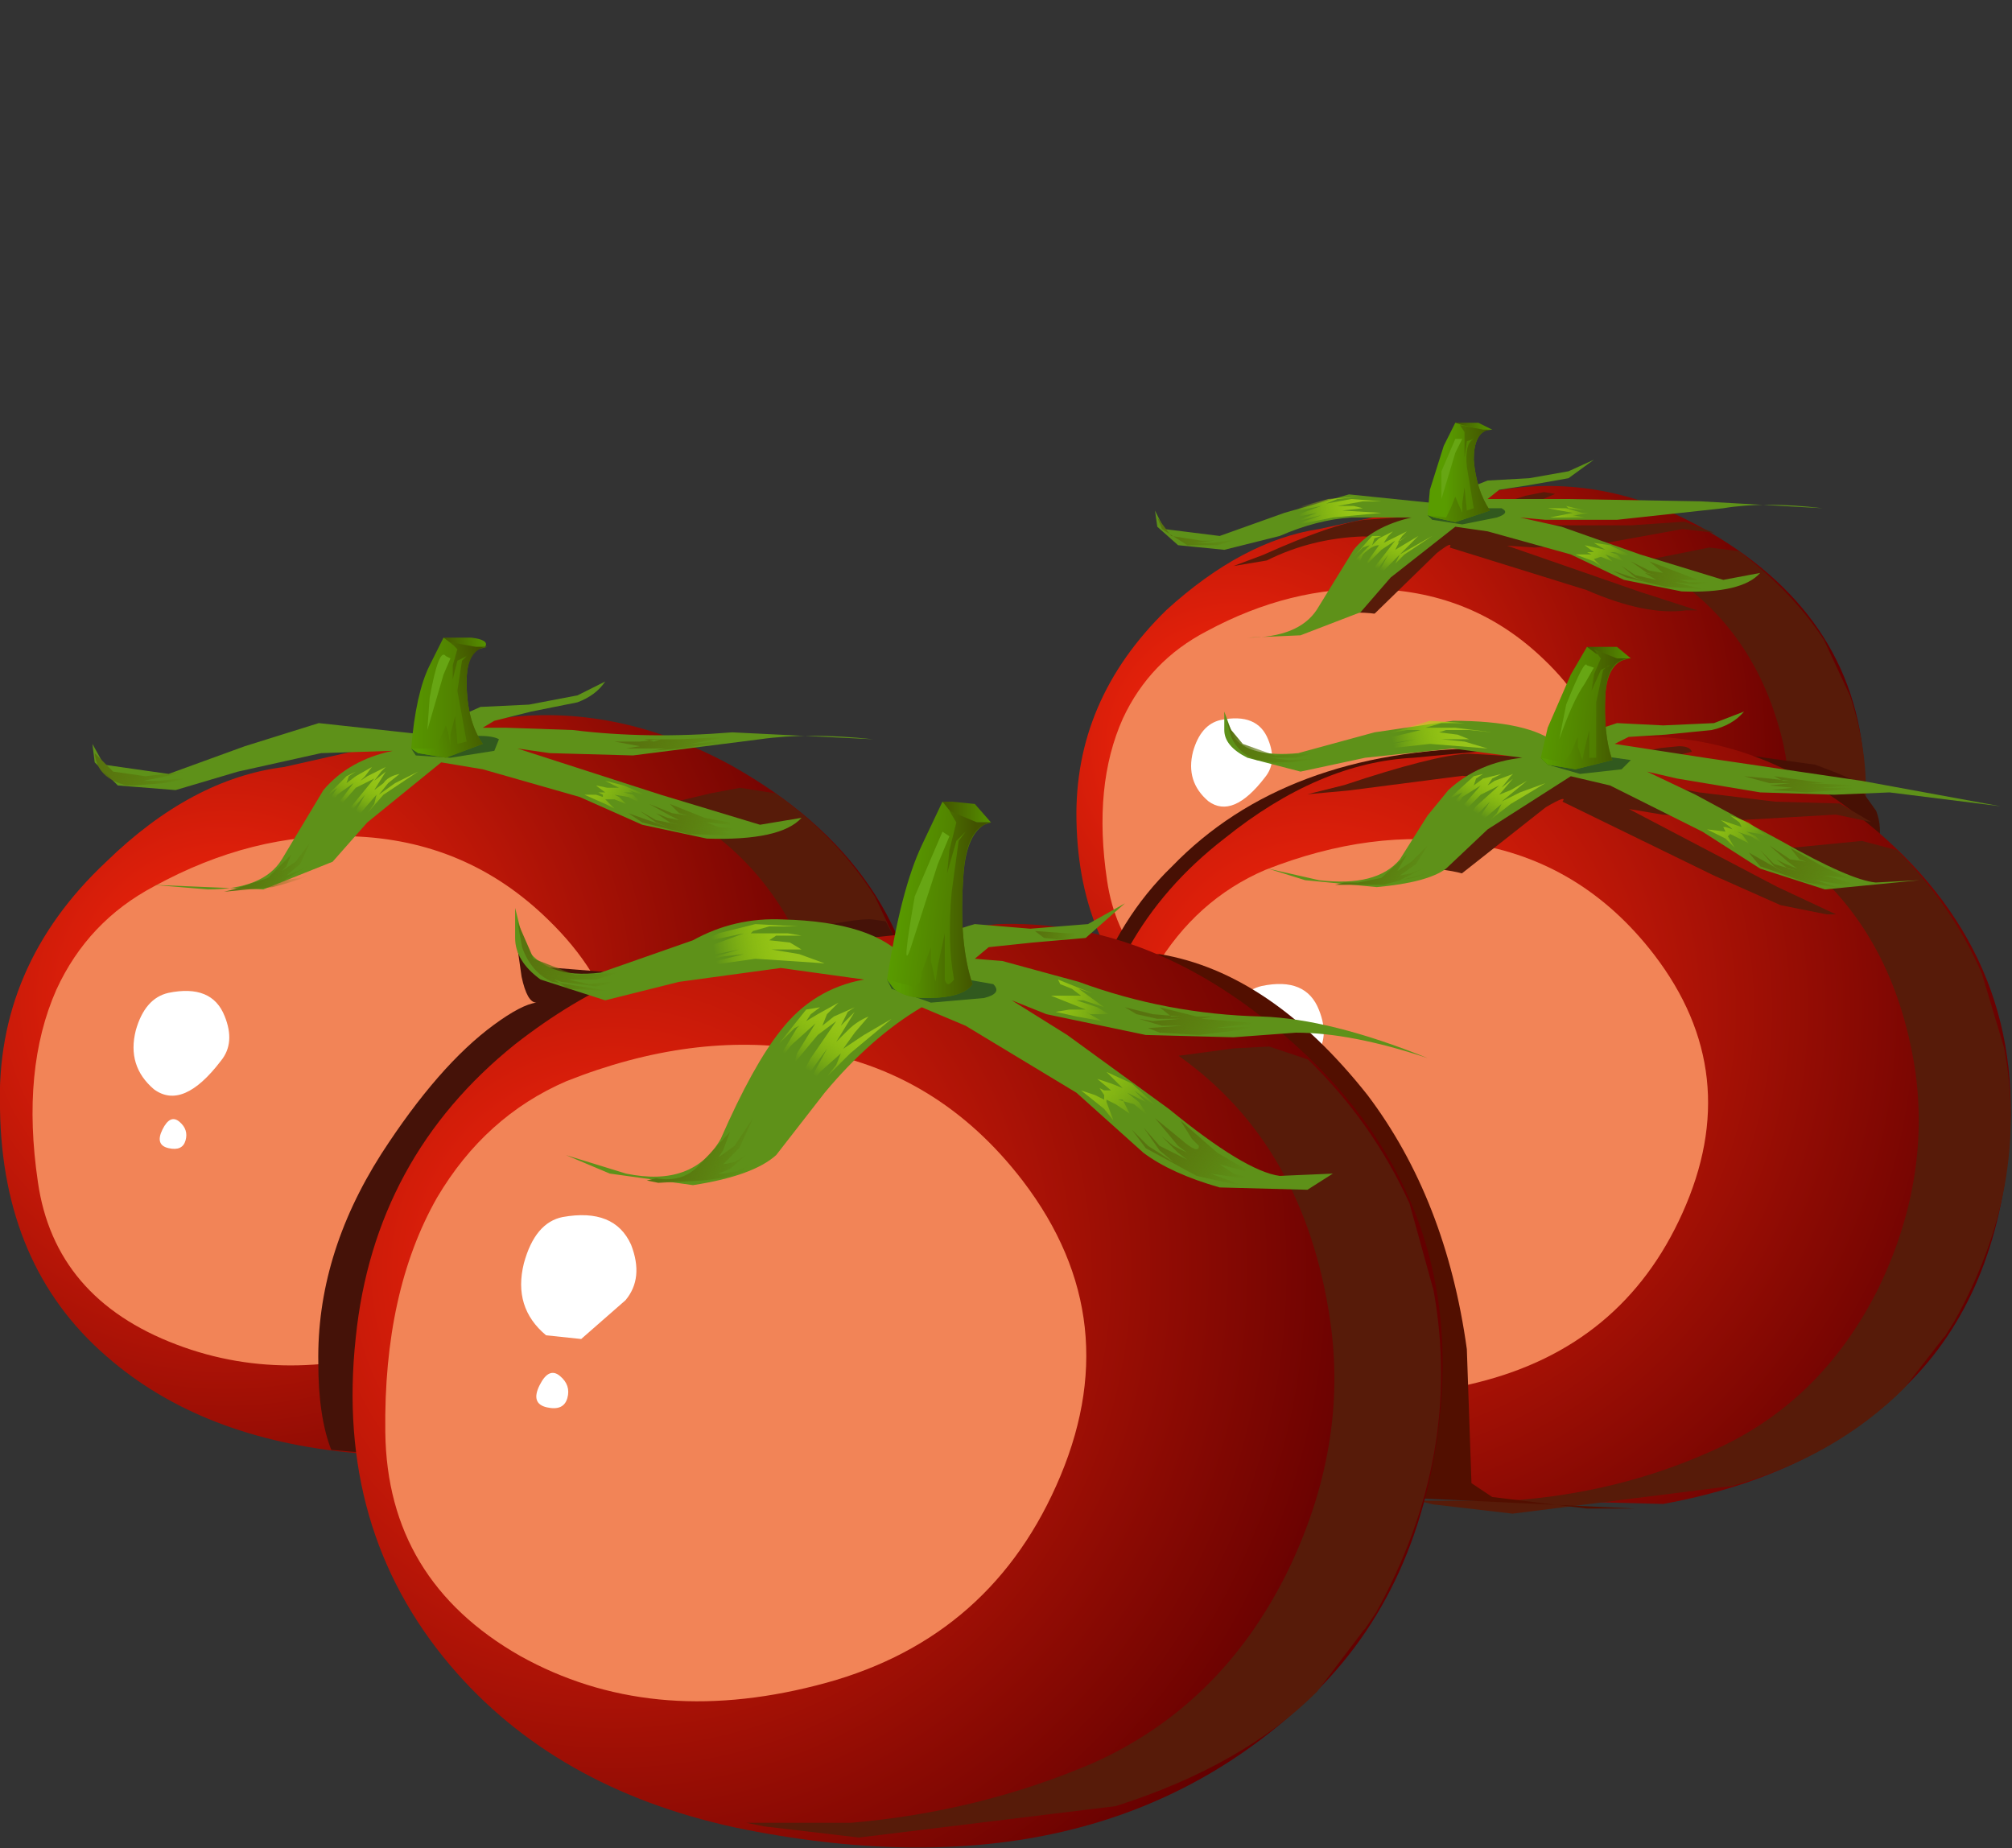 <?xml version="1.0" encoding="UTF-8" standalone="no"?>
<svg xmlns:xlink="http://www.w3.org/1999/xlink" height="40.0px" width="43.55px" xmlns="http://www.w3.org/2000/svg">
  <rect width="100%" height="100%" fill="#333333" stroke="none"/>
  <g transform="matrix(1.0, 0.0, 0.0, 1.0, 0.0, 0.0)">
    <use height="13.55" transform="matrix(1.0, 0.0, 0.0, 1.0, 23.3, 10.5)" width="17.05" xlink:href="#shape0"/>
    <use height="12.05" transform="matrix(0.8, 0.0, 0.0, 0.8, 23.86, 12.75)" width="13.7" xlink:href="#sprite0"/>
    <use height="15.25" transform="matrix(0.8, 0.0, 0.0, 0.8, 30.4, 11.85)" width="12.5" xlink:href="#sprite1"/>
    <use height="4.3" transform="matrix(0.8, 0.0, 0.0, 0.8, 26.7, 10.65)" width="13.0" xlink:href="#sprite2"/>
    <use height="9.4" transform="matrix(0.8, 0.0, 0.0, 0.8, 24.5, 13.25)" width="9.8" xlink:href="#sprite3"/>
    <use height="2.4" transform="matrix(0.8, 0.0, 0.0, 0.8, 25.79, 15.55)" width="2.2" xlink:href="#sprite4"/>
    <use height="0.65" transform="matrix(0.8, 0.0, 0.0, 0.8, 26.29, 17.9)" width="0.55" xlink:href="#sprite5"/>
    <use height="6.7" transform="matrix(0.8, 0.0, 0.0, 0.8, 23.65, 16.15)" width="21.3" xlink:href="#sprite6"/>
    <use height="22.4" transform="matrix(1.0, 0.0, 0.0, 1.0, 0.0, 9.15)" width="39.45" xlink:href="#shape8"/>
    <use height="14.3" transform="matrix(0.8, 0.0, 0.0, 0.8, 0.7, 18.1)" width="16.0" xlink:href="#sprite7"/>
    <use height="18.1" transform="matrix(0.8, 0.0, 0.0, 0.8, 8.3, 17.05)" width="14.65" xlink:href="#sprite8"/>
    <use height="11.2" transform="matrix(0.8, 0.0, 0.0, 0.8, 1.36, 18.7)" width="11.55" xlink:href="#sprite9"/>
    <use height="2.85" transform="matrix(0.8, 0.0, 0.0, 0.8, 2.9, 21.45)" width="2.6" xlink:href="#sprite10"/>
    <use height="0.8" transform="matrix(0.8, 0.0, 0.0, 0.8, 3.45, 24.21)" width="0.7" xlink:href="#sprite11"/>
    <use height="14.5" transform="matrix(0.8, 0.0, 0.0, 0.8, 6.89, 19.9)" width="15.95" xlink:href="#sprite12"/>
    <use height="18.95" transform="matrix(1.0, 0.0, 0.0, 1.0, 2.0, 13.8)" width="41.5" xlink:href="#shape11"/>
    <use height="15.1" transform="matrix(0.8, 0.0, 0.0, 0.8, 24.05, 18.15)" width="16.15" xlink:href="#sprite13"/>
    <use height="18.2" transform="matrix(0.8, 0.0, 0.0, 0.8, 30.7, 18.2)" width="16.05" xlink:href="#sprite14"/>
    <use height="4.55" transform="matrix(0.8, 0.0, 0.0, 0.8, 28.3, 16.15)" width="15.25" xlink:href="#sprite15"/>
    <use height="11.6" transform="matrix(0.8, 0.0, 0.0, 0.8, 24.86, 18.8)" width="11.7" xlink:href="#sprite16"/>
    <use height="2.95" transform="matrix(0.8, 0.0, 0.0, 0.8, 26.55, 21.3)" width="2.65" xlink:href="#sprite17"/>
    <use height="0.85" transform="matrix(0.8, 0.0, 0.0, 0.8, 26.85, 24.21)" width="0.7" xlink:href="#sprite18"/>
    <use height="26.0" transform="matrix(1.0, 0.0, 0.0, 1.0, 7.65, 14.0)" width="35.65" xlink:href="#shape16"/>
    <use height="17.8" transform="matrix(0.8, 0.0, 0.0, 0.8, 8.34, 22.6)" width="18.95" xlink:href="#sprite19"/>
    <use height="21.4" transform="matrix(0.8, 0.0, 0.0, 0.8, 16.15, 22.65)" width="18.8" xlink:href="#sprite20"/>
    <use height="13.65" transform="matrix(0.8, 0.0, 0.0, 0.8, 9.26, 23.35)" width="13.75" xlink:href="#sprite21"/>
    <use height="3.45" transform="matrix(0.8, 0.0, 0.0, 0.8, 11.26, 26.3)" width="3.15" xlink:href="#sprite22"/>
    <use height="0.95" transform="matrix(0.8, 0.0, 0.0, 0.8, 11.6, 29.7)" width="0.85" xlink:href="#sprite23"/>
    <use height="8.5" transform="matrix(1.0, 0.0, 0.0, 1.0, 11.15, 17.35)" width="19.75" xlink:href="#shape19"/>
  </g>
  <defs>
    <g id="shape0" transform="matrix(1.0, 0.0, 0.0, 1.0, -23.3, -10.5)">
      <path d="M32.5 10.6 Q34.7 10.25 36.8 11.4 40.15 13.25 40.35 16.6 40.5 19.3 39.05 21.05 37.6 22.75 34.85 23.55 L29.9 24.0 Q27.05 23.75 25.3 22.2 23.35 20.6 23.3 17.75 23.25 15.15 25.25 13.2 26.9 11.7 28.55 11.45 L32.5 10.6" fill="url(#gradient0)" fill-rule="evenodd" stroke="none"/>
    </g>
    <radialGradient cx="0" cy="0" gradientTransform="matrix(0.015, 0.005, 0.005, -0.015, 26.7, 16.15)" gradientUnits="userSpaceOnUse" id="gradient0" r="819.2" spreadMethod="pad">
      <stop offset="0.0" stop-color="#ff280d"/>
      <stop offset="1.0" stop-color="#630000"/>
    </radialGradient>
    <g id="sprite0" transform="matrix(1.0, 0.0, 0.0, 1.0, 0.05, 0.0)">
      <use height="14.3" transform="matrix(0.856, 0.0, 0.0, 0.843, -0.05, 0.0)" width="16.0" xlink:href="#shape1"/>
    </g>
    <g id="shape1" transform="matrix(1.0, 0.0, 0.0, 1.0, 0.0, 0.0)">
      <path d="M8.65 0.0 Q11.75 0.1 13.95 2.25 16.8 5.0 15.65 8.65 14.5 12.2 10.75 13.6 7.05 14.95 3.9 13.75 0.6 12.5 0.15 9.35 -0.3 6.3 0.65 4.15 1.5 2.3 3.3 1.35 5.95 -0.1 8.65 0.0" fill="#f28457" fill-rule="evenodd" stroke="none"/>
    </g>
    <g id="sprite1" transform="matrix(1.0, 0.0, 0.0, 1.0, 0.0, 0.0)">
      <use height="15.25" transform="matrix(1.0, 0.0, 0.0, 1.0, 0.0, 0.0)" width="12.5" xlink:href="#shape2"/>
    </g>
    <g id="shape2" transform="matrix(1.0, 0.0, 0.0, 1.0, 0.0, 0.0)">
      <path d="M12.05 4.0 Q13.05 6.95 11.75 9.95 L11.55 10.25 11.55 10.3 10.8 11.5 Q9.45 13.05 7.15 14.05 4.7 14.9 2.2 15.2 L0.35 15.25 0.0 15.2 Q3.25 15.15 6.55 13.35 8.9 12.05 9.9 9.45 10.8 7.0 10.1 4.75 9.2 1.75 6.5 0.35 L8.25 0.0 9.05 0.1 Q10.5 1.2 11.35 2.5 L12.05 4.0" fill="#571b09" fill-rule="evenodd" stroke="none"/>
    </g>
    <g id="sprite2" transform="matrix(1.0, 0.0, 0.0, 1.0, 0.0, 0.0)">
      <use height="4.3" transform="matrix(1.0, 0.0, 0.0, 1.0, 0.0, 0.0)" width="13.0" xlink:href="#shape3"/>
    </g>
    <g id="shape3" transform="matrix(1.0, 0.0, 0.0, 1.0, 0.0, 0.0)">
      <path d="M10.75 0.9 L12.2 0.8 13.0 1.1 12.15 1.0 9.95 1.4 8.15 1.5 7.4 1.45 11.0 2.7 12.55 3.2 12.25 3.2 Q11.15 3.35 9.55 2.65 L5.85 1.5 Q5.95 1.3 5.5 1.65 L3.55 3.55 Q2.65 4.2 1.75 4.3 L2.3 4.05 Q2.75 3.8 3.2 2.75 L4.05 1.85 4.8 1.25 3.5 1.2 Q2.1 1.25 0.9 1.85 L0.0 2.0 0.8 1.7 Q2.7 0.85 3.55 0.75 L5.7 0.6 6.95 0.4 7.9 0.1 8.4 0.0 8.7 0.05 8.35 0.2 7.3 0.5 6.9 0.7 7.35 0.85 8.95 0.9 10.75 0.9" fill="#571b09" fill-rule="evenodd" stroke="none"/>
    </g>
    <g id="sprite3" transform="matrix(1.0, 0.0, 0.0, 1.0, 0.0, 0.0)">
      <use height="11.2" transform="matrix(0.849, 0.0, 0.0, 0.839, 0.008, 0.0)" width="11.55" xlink:href="#shape4"/>
    </g>
    <g id="shape4" transform="matrix(1.0, 0.0, 0.0, 1.0, 0.05, 0.0)">
      <path d="M6.6 0.05 Q8.15 -0.15 9.45 0.75 10.85 1.65 11.3 3.4 11.9 6.0 10.5 8.2 9.0 10.55 6.05 11.05 2.9 11.65 1.15 9.55 -0.5 7.6 0.15 4.75 0.65 2.55 2.95 1.2 4.65 0.25 6.6 0.05" fill="#f28457" fill-rule="evenodd" stroke="none"/>
    </g>
    <g id="sprite4" transform="matrix(1.0, 0.0, 0.0, 1.0, -0.05, 0.0)">
      <use height="2.95" transform="matrix(0.83, 0.0, 0.0, 0.814, 0.05, 0.0)" width="2.65" xlink:href="#shape5"/>
    </g>
    <g id="shape5" transform="matrix(1.0, 0.0, 0.0, 1.0, 0.0, 0.0)">
      <path d="M2.5 0.7 Q2.8 1.45 2.4 1.95 1.35 3.35 0.55 2.75 -0.2 2.1 0.05 1.1 0.3 0.2 0.95 0.05 2.15 -0.2 2.5 0.7" fill="#ffffff" fill-rule="evenodd" stroke="none"/>
    </g>
    <g id="sprite5" transform="matrix(1.0, 0.0, 0.0, 1.0, -0.05, 0.0)">
      <use height="0.95" transform="matrix(0.667, 0.0, 0.0, 0.684, 0.05, 0.0)" width="0.85" xlink:href="#shape6"/>
    </g>
    <g id="shape6" transform="matrix(1.0, 0.0, 0.0, 1.0, 0.0, 0.0)">
      <path d="M0.65 0.1 Q0.95 0.35 0.85 0.7 0.75 1.05 0.3 0.95 -0.15 0.85 0.1 0.35 0.35 -0.15 0.65 0.1" fill="#ffffff" fill-rule="evenodd" stroke="none"/>
    </g>
    <g id="sprite6" transform="matrix(1.0, 0.0, 0.0, 1.0, 0.0, 0.0)">
      <use height="6.7" transform="matrix(1.0, 0.0, 0.0, 1.0, 0.0, 0.0)" width="21.3" xlink:href="#shape7"/>
    </g>
    <g id="shape7" transform="matrix(1.0, 0.0, 0.0, 1.0, 0.0, 0.0)">
      <path d="M20.7 3.75 Q19.9 4.9 9.85 5.9 L0.0 6.7 Q0.7 4.65 2.15 3.25 5.2 0.1 10.7 0.05 L16.3 0.05 19.55 0.5 Q20.9 1.0 20.7 1.05 L21.2 1.75 Q21.55 2.65 20.7 3.75" fill="#471004" fill-rule="evenodd" stroke="none"/>
    </g>
    <g id="shape8" transform="matrix(1.0, 0.0, 0.0, 1.0, 0.0, -9.15)">
      <path d="M38.1 12.4 Q37.7 12.85 36.4 12.8 L35.15 12.55 34.0 12.0 32.2 11.5 31.5 11.4 30.1 12.5 29.45 13.25 28.15 13.75 27.0 13.8 Q28.1 13.8 28.5 13.2 L29.3 11.9 Q29.7 11.4 30.55 11.2 L29.25 11.2 Q28.5 11.25 27.7 11.6 L26.5 11.9 25.5 11.8 25.05 11.4 25.0 11.05 25.2 11.45 26.4 11.6 27.8 11.1 29.2 10.7 31.15 10.9 31.45 10.75 Q31.8 10.55 32.2 10.4 L33.1 10.35 33.95 10.2 34.5 9.95 33.95 10.35 33.1 10.5 32.45 10.6 32.2 10.8 33.9 10.8 36.8 10.85 39.45 11.0 Q38.2 10.85 37.3 11.0 L35.0 11.25 33.45 11.25 32.9 11.2 33.8 11.4 35.5 12.0 37.3 12.55 38.1 12.4" fill="#5e9119" fill-rule="evenodd" stroke="none"/>
      <path d="M32.5 11.0 Q32.7 11.1 32.4 11.2 L31.65 11.35 31.0 11.25 30.9 11.15 31.3 11.0 32.5 11.0" fill="#31591e" fill-rule="evenodd" stroke="none"/>
      <path d="M31.6 9.35 L31.5 9.15 32.0 9.15 32.3 9.3 31.6 9.35" fill="url(#gradient1)" fill-rule="evenodd" stroke="none"/>
      <path d="M31.65 9.2 L32.1 9.3 32.2 9.3 Q31.9 9.4 31.9 9.95 31.95 10.6 32.25 11.05 L31.5 11.3 31.05 11.2 30.9 11.15 30.95 10.6 31.25 9.65 31.5 9.15 31.65 9.2" fill="url(#gradient2)" fill-rule="evenodd" stroke="none"/>
      <path d="M32.1 9.3 L32.3 9.3 Q31.9 9.3 31.9 9.95 31.95 10.6 32.25 11.05 L31.5 11.3 31.05 11.2 30.9 11.15 31.3 11.2 31.4 11.0 31.5 10.75 31.65 11.1 31.65 10.9 31.7 10.55 31.75 11.05 31.9 11.0 31.75 10.1 Q31.7 9.6 31.9 9.5 L31.75 9.55 31.7 9.9 31.7 9.65 31.7 9.35 31.6 9.2 32.1 9.3" fill="url(#gradient3)" fill-rule="evenodd" stroke="none"/>
      <path d="M31.5 9.5 L31.65 9.5 31.5 9.8 31.2 10.8 31.2 10.2 31.5 9.5" fill="#67a614" fill-rule="evenodd" stroke="none"/>
      <path d="M28.95 10.8 L28.7 10.9 29.25 10.8 29.9 10.85 29.5 10.85 28.95 10.95 29.3 10.95 29.5 11.0 29.05 11.05 29.9 11.1 28.85 11.2 28.1 11.35 27.8 11.45 27.9 11.4 28.6 11.15 28.0 11.3 28.5 11.1 28.0 11.2 26.95 11.55 28.6 10.95 28.35 11.0 27.9 11.1 28.2 10.95 28.75 10.8 29.4 10.75 28.95 10.8" fill="url(#gradient4)" fill-rule="evenodd" stroke="none"/>
      <path d="M30.05 11.6 L29.95 11.75 30.45 11.5 30.35 11.6 30.25 11.75 30.45 11.6 30.3 11.7 30.2 11.9 30.7 11.6 30.3 12.0 31.0 11.6 30.4 12.0 30.1 12.3 30.2 12.2 30.3 12.0 30.0 12.3 29.7 12.65 30.05 12.0 29.8 12.35 29.5 12.6 30.2 11.7 29.9 11.9 29.6 12.2 29.6 12.15 29.85 11.8 Q29.7 11.8 29.5 12.0 L29.25 12.6 29.35 12.1 29.65 11.8 29.5 11.85 29.3 12.05 29.7 11.6 29.9 11.6 29.75 11.65 29.7 11.8 29.85 11.65 30.15 11.5 30.05 11.6" fill="url(#gradient5)" fill-rule="evenodd" stroke="none"/>
      <path d="M25.15 11.45 L25.05 11.2 25.35 11.6 26.0 11.7 26.3 11.7 25.9 11.75 26.25 11.75 26.9 11.65 26.35 11.8 25.7 11.8 25.95 11.8 26.6 11.8 25.7 11.8 25.15 11.45" fill="url(#gradient6)" fill-rule="evenodd" stroke="none"/>
      <path d="M36.65 12.7 L36.9 12.75 36.05 12.7 35.2 12.5 34.9 12.35 35.2 12.45 35.65 12.6 35.4 12.5 35.1 12.25 35.4 12.45 35.85 12.55 35.6 12.4 35.85 12.45 35.65 12.4 35.3 12.15 35.7 12.35 36.0 12.4 35.7 12.15 36.75 12.55 36.35 12.55 36.55 12.6 37.0 12.6 36.7 12.65 36.25 12.6 36.65 12.7" fill="url(#gradient7)" fill-rule="evenodd" stroke="none"/>
      <path d="M34.1 12.0 L34.3 12.0 34.45 12.0 34.35 11.95 34.45 11.95 34.55 11.95 34.5 11.95 34.3 11.8 34.75 11.9 34.5 11.75 34.85 11.8 35.35 12.05 35.1 12.0 34.9 11.9 35.1 12.0 34.95 11.95 34.85 11.95 35.0 12.0 35.15 12.15 34.75 12.0 34.9 12.15 34.65 12.05 34.5 12.1 34.65 12.25 34.5 12.15 34.1 12.0" fill="url(#gradient8)" fill-rule="evenodd" stroke="none"/>
      <path d="M33.8 11.0 L33.95 11.0 33.9 10.95 34.1 11.0 34.3 11.05 33.95 11.0 33.9 11.0 34.25 11.1 34.4 11.1 34.1 11.15 34.05 11.15 34.3 11.2 33.55 11.2 34.05 11.1 33.5 11.0 33.8 11.0" fill="url(#gradient9)" fill-rule="evenodd" stroke="none"/>
      <path d="M20.0 22.7 Q20.2 25.8 18.45 28.0 16.75 29.95 13.55 30.9 10.7 31.75 7.7 31.45 4.35 31.15 2.3 29.35 0.05 27.4 0.0 24.0 -0.1 20.9 2.3 18.65 4.15 16.85 6.15 16.6 L10.8 15.55 Q13.3 15.2 15.8 16.55 19.75 18.75 20.0 22.7" fill="url(#gradient10)" fill-rule="evenodd" stroke="none"/>
    </g>
    <linearGradient gradientTransform="matrix(-6.0E-4, 0.0, 0.0, 6.0E-4, 31.9, 9.2)" gradientUnits="userSpaceOnUse" id="gradient1" spreadMethod="pad" x1="-819.2" x2="819.2">
      <stop offset="0.0" stop-color="#599c00"/>
      <stop offset="1.0" stop-color="#425200"/>
    </linearGradient>
    <linearGradient gradientTransform="matrix(0.001, 0.0, 0.0, -0.001, 32.1, 10.2)" gradientUnits="userSpaceOnUse" id="gradient2" spreadMethod="pad" x1="-819.2" x2="819.2">
      <stop offset="0.0" stop-color="#599c00"/>
      <stop offset="1.0" stop-color="#425200"/>
    </linearGradient>
    <linearGradient gradientTransform="matrix(0.001, -1.0E-4, -1.0E-4, -0.001, 31.6, 10.25)" gradientUnits="userSpaceOnUse" id="gradient3" spreadMethod="pad" x1="-819.2" x2="819.2">
      <stop offset="0.0" stop-color="#599c00"/>
      <stop offset="1.0" stop-color="#425200"/>
    </linearGradient>
    <linearGradient gradientTransform="matrix(-8.0E-4, 2.0E-4, 2.0E-4, 8.0E-4, 28.8, 11.1)" gradientUnits="userSpaceOnUse" id="gradient4" spreadMethod="pad" x1="-819.2" x2="819.2">
      <stop offset="0.0" stop-color="#97c41b"/>
      <stop offset="1.0" stop-color="#cdff00" stop-opacity="0.0"/>
    </linearGradient>
    <linearGradient gradientTransform="matrix(-2.0E-4, 5.0E-4, 5.0E-4, 2.0E-4, 30.1, 11.95)" gradientUnits="userSpaceOnUse" id="gradient5" spreadMethod="pad" x1="-819.2" x2="819.2">
      <stop offset="0.0" stop-color="#97c41b"/>
      <stop offset="1.0" stop-color="#cdff00" stop-opacity="0.0"/>
    </linearGradient>
    <linearGradient gradientTransform="matrix(9.0E-4, 3.0E-4, 3.0E-4, -9.0E-4, 25.95, 11.6)" gradientUnits="userSpaceOnUse" id="gradient6" spreadMethod="pad" x1="-819.2" x2="819.2">
      <stop offset="0.0" stop-color="#58730f"/>
      <stop offset="1.0" stop-color="#576b00" stop-opacity="0.0"/>
    </linearGradient>
    <linearGradient gradientTransform="matrix(0.001, 4.0E-4, 4.0E-4, -0.001, 36.05, 12.55)" gradientUnits="userSpaceOnUse" id="gradient7" spreadMethod="pad" x1="-819.2" x2="819.2">
      <stop offset="0.0" stop-color="#58730f"/>
      <stop offset="1.0" stop-color="#576b00" stop-opacity="0.0"/>
    </linearGradient>
    <linearGradient gradientTransform="matrix(7.0E-4, 5.0E-4, 5.0E-4, -7.0E-4, 34.5, 11.85)" gradientUnits="userSpaceOnUse" id="gradient8" spreadMethod="pad" x1="-819.2" x2="819.2">
      <stop offset="0.0" stop-color="#97c41b"/>
      <stop offset="1.0" stop-color="#cdff00" stop-opacity="0.0"/>
    </linearGradient>
    <linearGradient gradientTransform="matrix(8.0E-4, 0.0, 0.0, -8.0E-4, 33.85, 11.05)" gradientUnits="userSpaceOnUse" id="gradient9" spreadMethod="pad" x1="-819.2" x2="819.2">
      <stop offset="0.0" stop-color="#97c41b"/>
      <stop offset="1.0" stop-color="#cdff00" stop-opacity="0.0"/>
    </linearGradient>
    <radialGradient cx="0" cy="0" gradientTransform="matrix(0.015, 0.009, 0.009, -0.015, 4.9, 21.65)" gradientUnits="userSpaceOnUse" id="gradient10" r="819.2" spreadMethod="pad">
      <stop offset="0.0" stop-color="#ff280d"/>
      <stop offset="1.0" stop-color="#630000"/>
    </radialGradient>
    <g id="sprite7" transform="matrix(1.0, 0.0, 0.0, 1.0, 0.0, 0.0)">
      <use height="14.3" transform="matrix(1.0, 0.0, 0.0, 1.0, 0.0, 0.0)" width="16.0" xlink:href="#shape1"/>
    </g>
    <g id="sprite8" transform="matrix(1.0, 0.0, 0.0, 1.0, 0.0, 0.0)">
      <use height="18.1" transform="matrix(1.0, 0.0, 0.0, 1.0, 0.0, 0.0)" width="14.65" xlink:href="#shape9"/>
    </g>
    <g id="shape9" transform="matrix(1.0, 0.0, 0.0, 1.0, 0.0, 0.0)">
      <path d="M14.15 4.75 Q15.3 8.15 13.75 11.8 L13.55 12.2 13.5 12.25 12.65 13.7 Q11.05 15.6 8.35 16.7 5.45 17.75 2.55 18.05 L0.4 18.1 0.0 18.05 Q3.85 18.0 7.7 15.85 10.45 14.3 11.6 11.25 12.65 8.35 11.85 5.7 10.75 1.95 7.6 0.45 L8.85 0.15 9.65 0.0 10.6 0.15 Q12.25 1.3 13.3 2.95 L14.15 4.75" fill="#571b09" fill-rule="evenodd" stroke="none"/>
    </g>
    <g id="sprite9" transform="matrix(1.0, 0.0, 0.0, 1.0, 0.05, 0.0)">
      <use height="11.2" transform="matrix(1.0, 0.0, 0.0, 1.0, -0.05, 0.0)" width="11.55" xlink:href="#shape4"/>
    </g>
    <g id="sprite10" transform="matrix(1.0, 0.0, 0.0, 1.0, 0.0, 0.0)">
      <use height="2.95" transform="matrix(0.981, 0.0, 0.0, 0.966, 0.0, 0.0)" width="2.65" xlink:href="#shape5"/>
    </g>
    <g id="sprite11" transform="matrix(1.0, 0.0, 0.0, 1.0, 0.0, 0.05)">
      <use height="0.95" transform="matrix(0.833, 0.0, 0.0, 0.842, 0.0, -0.05)" width="0.85" xlink:href="#shape6"/>
    </g>
    <g id="sprite12" transform="matrix(1.0, 0.0, 0.0, 1.0, -0.05, 0.0)">
      <use height="14.5" transform="matrix(1.0, 0.0, 0.0, 1.0, 0.05, 0.0)" width="15.95" xlink:href="#shape10"/>
    </g>
    <g id="shape10" transform="matrix(1.0, 0.0, 0.0, 1.0, -0.05, 0.0)">
      <path d="M16.0 1.15 Q16.2 1.6 5.2 14.45 3.05 14.6 0.4 14.35 0.05 13.45 0.05 12.0 0.0 9.1 1.75 6.35 3.3 3.95 4.8 2.85 5.55 2.3 5.95 2.25 5.7 2.25 5.55 1.55 L5.4 0.5 5.7 1.25 8.2 1.45 Q14.35 -0.1 15.05 0.0 L15.4 0.05 16.0 1.15" fill="#451208" fill-rule="evenodd" stroke="none"/>
    </g>
    <g id="shape11" transform="matrix(1.0, 0.0, 0.0, 1.0, -2.0, -13.8)">
      <path d="M17.35 17.7 Q16.9 18.2 15.3 18.15 L13.9 17.85 12.55 17.25 10.45 16.65 9.55 16.5 7.95 17.8 7.2 18.65 5.7 19.25 3.3 19.15 4.5 19.25 Q5.7 19.25 6.1 18.6 L7.0 17.1 Q7.55 16.45 8.5 16.25 L6.95 16.3 5.15 16.7 3.8 17.1 2.55 17.0 2.05 16.5 2.0 16.1 2.25 16.55 3.65 16.75 5.3 16.15 6.9 15.65 9.2 15.9 9.5 15.7 10.4 15.3 11.45 15.25 12.5 15.05 13.1 14.75 Q12.9 15.05 12.5 15.2 L11.5 15.4 10.7 15.6 10.45 15.75 10.95 15.75 12.4 15.8 Q14.0 16.0 15.85 15.85 L18.9 16.0 Q17.5 15.85 16.45 16.0 L13.7 16.35 11.9 16.3 11.2 16.2 14.3 17.2 16.45 17.85 17.35 17.7" fill="#5e9119" fill-rule="evenodd" stroke="none"/>
      <path d="M9.4 16.0 Q10.55 15.85 10.8 16.0 L10.7 16.25 9.75 16.4 9.0 16.35 8.9 16.2 9.4 16.0" fill="#31591e" fill-rule="evenodd" stroke="none"/>
      <path d="M9.7 14.05 L9.6 13.8 10.2 13.8 Q10.6 13.85 10.5 14.0 L10.05 14.05 9.7 14.05" fill="url(#gradient11)" fill-rule="evenodd" stroke="none"/>
      <path d="M10.55 14.0 L10.35 14.05 Q10.1 14.2 10.1 14.75 10.1 15.6 10.45 16.1 L9.65 16.4 9.05 16.3 8.9 16.2 Q9.0 15.0 9.3 14.4 L9.6 13.8 9.8 13.95 10.3 14.0 10.55 14.0" fill="url(#gradient12)" fill-rule="evenodd" stroke="none"/>
      <path d="M10.3 14.0 L10.5 14.0 Q10.1 14.1 10.1 14.75 10.1 15.6 10.45 16.1 L9.65 16.4 9.05 16.3 8.9 16.2 9.4 16.2 9.5 16.05 9.65 15.7 9.7 15.85 9.75 16.15 9.75 15.9 9.85 15.5 9.9 16.1 10.1 16.05 9.9 14.95 10.0 14.3 10.1 14.2 9.9 14.3 9.8 14.7 9.8 14.4 9.9 14.05 9.75 13.9 10.3 14.0" fill="url(#gradient13)" fill-rule="evenodd" stroke="none"/>
      <path d="M9.65 14.2 L9.75 14.25 9.6 14.6 9.25 15.8 9.3 15.1 Q9.5 14.0 9.65 14.2" fill="#67a614" fill-rule="evenodd" stroke="none"/>
      <path d="M8.35 16.6 L8.25 16.7 8.1 16.9 8.35 16.7 8.1 17.1 8.3 16.95 Q8.4 16.8 8.65 16.75 L8.4 16.95 8.2 17.2 8.55 16.95 9.05 16.7 8.3 17.2 7.95 17.6 8.1 17.4 8.15 17.2 7.45 18.0 7.9 17.2 7.15 18.1 7.65 17.4 8.1 16.85 7.7 17.05 7.35 17.45 7.35 17.35 7.65 16.95 7.3 17.2 7.05 17.6 7.1 17.35 7.3 17.05 7.05 17.25 7.5 16.8 7.7 16.7 7.55 16.8 7.5 16.95 7.7 16.8 8.05 16.6 7.9 16.8 7.8 16.9 7.95 16.8 8.35 16.6" fill="url(#gradient14)" fill-rule="evenodd" stroke="none"/>
      <path d="M4.0 16.7 L3.6 16.8 3.1 16.9 3.45 16.9 4.3 16.8 3.55 16.95 2.9 17.0 3.1 17.0 2.75 17.0 Q2.1 16.85 2.05 16.3 L2.45 16.7 3.15 16.8 4.0 16.7" fill="url(#gradient15)" fill-rule="evenodd" stroke="none"/>
      <path d="M6.45 18.85 L6.65 18.75 6.15 19.05 6.5 19.0 6.9 18.8 Q6.7 19.0 5.9 19.2 L4.85 19.3 5.05 19.25 5.8 19.0 6.3 18.5 6.2 18.75 6.1 18.85 6.4 18.65 6.7 18.25 6.5 18.7 6.2 18.95 6.45 18.85" fill="url(#gradient16)" fill-rule="evenodd" stroke="none"/>
      <path d="M13.9 17.8 L13.6 17.6 14.45 17.9 14.2 17.8 13.85 17.55 14.2 17.75 14.7 17.85 14.5 17.8 14.2 17.6 14.45 17.7 14.7 17.75 14.5 17.65 14.05 17.4 14.55 17.6 14.9 17.65 14.7 17.6 14.5 17.4 15.25 17.7 15.8 17.8 15.8 17.85 15.3 17.8 15.55 17.9 16.05 17.95 15.7 18.0 15.15 18.0 15.6 18.0 16.1 18.1 14.9 18.05 13.9 17.8" fill="url(#gradient17)" fill-rule="evenodd" stroke="none"/>
      <path d="M14.9 16.0 L14.7 16.0 15.75 15.95 14.95 16.1 16.1 16.0 14.7 16.2 14.1 16.25 14.4 16.2 13.55 16.2 13.85 16.15 13.3 16.05 13.85 16.05 14.3 16.0 14.15 16.05 13.95 16.0 14.9 16.0" fill="url(#gradient18)" fill-rule="evenodd" stroke="none"/>
      <path d="M13.55 17.4 L13.3 17.3 13.1 17.3 13.3 17.5 13.1 17.4 12.65 17.2 12.9 17.2 13.05 17.25 13.05 17.2 12.95 17.15 13.1 17.15 13.2 17.15 13.1 17.15 12.9 17.0 13.15 17.05 13.4 17.05 13.1 16.9 13.5 17.0 14.1 17.25 13.9 17.2 13.6 17.1 13.7 17.15 13.5 17.15 13.7 17.2 13.9 17.4 13.6 17.25 13.3 17.2 13.4 17.25 13.55 17.4" fill="url(#gradient19)" fill-rule="evenodd" stroke="none"/>
      <path d="M35.3 15.95 Q37.9 15.85 40.15 17.6 43.8 20.4 43.5 24.65 43.25 28.05 41.25 30.0 39.3 31.95 36.0 32.55 L30.1 32.4 Q26.9 31.65 25.1 29.45 23.1 27.1 23.5 23.55 23.85 20.2 26.5 18.15 28.55 16.5 30.6 16.4 L35.3 15.95" fill="url(#gradient20)" fill-rule="evenodd" stroke="none"/>
    </g>
    <linearGradient gradientTransform="matrix(-7.0E-4, 1.0E-4, 1.0E-4, 7.0E-4, 10.1, 13.9)" gradientUnits="userSpaceOnUse" id="gradient11" spreadMethod="pad" x1="-819.2" x2="819.2">
      <stop offset="0.0" stop-color="#599c00"/>
      <stop offset="1.0" stop-color="#425200"/>
    </linearGradient>
    <linearGradient gradientTransform="matrix(0.002, 0.0, 0.0, -0.002, 10.3, 15.05)" gradientUnits="userSpaceOnUse" id="gradient12" spreadMethod="pad" x1="-819.2" x2="819.2">
      <stop offset="0.0" stop-color="#599c00"/>
      <stop offset="1.0" stop-color="#425200"/>
    </linearGradient>
    <linearGradient gradientTransform="matrix(0.001, -2.0E-4, -2.0E-4, -0.001, 9.7, 15.15)" gradientUnits="userSpaceOnUse" id="gradient13" spreadMethod="pad" x1="-819.2" x2="819.2">
      <stop offset="0.0" stop-color="#599c00"/>
      <stop offset="1.0" stop-color="#425200"/>
    </linearGradient>
    <linearGradient gradientTransform="matrix(-3.0E-4, 5.0E-4, 5.0E-4, 3.0E-4, 7.95, 17.15)" gradientUnits="userSpaceOnUse" id="gradient14" spreadMethod="pad" x1="-819.2" x2="819.2">
      <stop offset="0.0" stop-color="#97c41b"/>
      <stop offset="1.0" stop-color="#cdff00" stop-opacity="0.0"/>
    </linearGradient>
    <linearGradient gradientTransform="matrix(0.001, 4.0E-4, 4.0E-4, -0.001, 3.1, 16.75)" gradientUnits="userSpaceOnUse" id="gradient15" spreadMethod="pad" x1="-819.2" x2="819.2">
      <stop offset="0.0" stop-color="#58730f"/>
      <stop offset="1.0" stop-color="#576b00" stop-opacity="0.0"/>
    </linearGradient>
    <linearGradient gradientTransform="matrix(8.0E-4, 3.0E-4, 3.0E-4, -8.0E-4, 5.95, 18.8)" gradientUnits="userSpaceOnUse" id="gradient16" spreadMethod="pad" x1="-819.2" x2="819.2">
      <stop offset="0.0" stop-color="#58730f"/>
      <stop offset="1.0" stop-color="#576b00" stop-opacity="0.0"/>
    </linearGradient>
    <linearGradient gradientTransform="matrix(0.001, 4.0E-4, 4.0E-4, -0.001, 14.95, 17.85)" gradientUnits="userSpaceOnUse" id="gradient17" spreadMethod="pad" x1="-819.2" x2="819.2">
      <stop offset="0.0" stop-color="#58730f"/>
      <stop offset="1.0" stop-color="#576b00" stop-opacity="0.0"/>
    </linearGradient>
    <linearGradient gradientTransform="matrix(0.001, 4.0E-4, 4.0E-4, -0.001, 14.7, 16.0)" gradientUnits="userSpaceOnUse" id="gradient18" spreadMethod="pad" x1="-819.2" x2="819.2">
      <stop offset="0.0" stop-color="#58730f"/>
      <stop offset="1.0" stop-color="#576b00" stop-opacity="0.0"/>
    </linearGradient>
    <linearGradient gradientTransform="matrix(8.0E-4, 5.0E-4, 5.0E-4, -8.0E-4, 13.1, 17.05)" gradientUnits="userSpaceOnUse" id="gradient19" spreadMethod="pad" x1="-819.2" x2="819.2">
      <stop offset="0.0" stop-color="#97c41b"/>
      <stop offset="1.0" stop-color="#cdff00" stop-opacity="0.0"/>
    </linearGradient>
    <radialGradient cx="0" cy="0" gradientTransform="matrix(0.016, 0.01, 0.01, -0.016, 28.5, 21.85)" gradientUnits="userSpaceOnUse" id="gradient20" r="819.2" spreadMethod="pad">
      <stop offset="0.0" stop-color="#ff280d"/>
      <stop offset="1.0" stop-color="#630000"/>
    </radialGradient>
    <g id="sprite13" transform="matrix(1.0, 0.0, 0.0, 1.0, 0.0, 0.0)">
      <use height="17.8" transform="matrix(0.852, 0.0, 0.0, 0.848, -0.007, 0.0)" width="18.95" xlink:href="#shape12"/>
    </g>
    <g id="shape12" transform="matrix(1.0, 0.0, 0.0, 1.0, -0.05, 0.0)">
      <path d="M4.95 1.0 Q8.35 -0.35 11.45 0.15 15.0 0.7 17.3 3.7 20.2 7.5 18.2 11.95 16.3 16.2 11.7 17.35 7.2 18.5 3.7 16.55 0.1 14.5 0.05 10.5 0.0 6.7 1.45 4.15 2.75 1.95 4.95 1.0" fill="#f28457" fill-rule="evenodd" stroke="none"/>
    </g>
    <g id="sprite14" transform="matrix(1.0, 0.0, 0.0, 1.0, 0.0, 0.0)">
      <use height="18.2" transform="matrix(1.0, 0.0, 0.0, 1.0, 0.0, 0.0)" width="16.05" xlink:href="#shape13"/>
    </g>
    <g id="shape13" transform="matrix(1.0, 0.0, 0.0, 1.0, 0.0, 0.0)">
      <path d="M12.45 12.1 Q13.85 9.2 13.45 6.25 12.85 2.25 9.95 0.2 L12.0 0.0 12.95 0.25 Q14.45 1.75 15.25 3.6 L15.85 5.6 Q16.55 9.35 14.5 13.0 L14.25 13.4 14.2 13.45 13.15 14.8 Q11.3 16.65 8.5 17.45 L2.55 18.2 0.4 17.95 0.0 17.85 2.45 17.85 Q5.4 17.65 7.95 16.5 10.9 15.2 12.45 12.1" fill="#571b09" fill-rule="evenodd" stroke="none"/>
    </g>
    <g id="sprite15" transform="matrix(1.0, 0.0, 0.0, 1.0, 0.0, 0.0)">
      <use height="4.55" transform="matrix(1.0, 0.0, 0.0, 1.0, 0.0, 0.0)" width="15.25" xlink:href="#shape14"/>
    </g>
    <g id="shape14" transform="matrix(1.0, 0.0, 0.0, 1.0, 0.0, 0.0)">
      <path d="M14.3 4.55 L14.05 4.55 12.8 4.3 11.0 3.5 6.9 1.5 Q7.05 1.3 6.45 1.65 L3.85 3.7 Q2.75 4.45 1.7 4.45 L2.35 4.2 Q3.05 3.9 3.6 2.7 3.85 2.2 5.7 1.0 L4.2 0.8 1.1 1.2 0.0 1.3 1.0 1.05 Q3.4 0.25 4.35 0.2 L6.85 0.35 8.35 0.3 9.55 0.05 10.05 0.0 Q10.35 0.0 10.4 0.15 L10.0 0.25 8.75 0.45 8.25 0.65 8.75 0.9 10.6 1.25 12.65 1.5 14.4 1.55 15.25 2.05 14.3 1.85 11.7 2.0 9.6 1.85 8.7 1.7 12.7 3.8 14.3 4.55" fill="#571b09" fill-rule="evenodd" stroke="none"/>
    </g>
    <g id="sprite16" transform="matrix(1.0, 0.0, 0.0, 1.0, 0.05, 0.0)">
      <use height="13.65" transform="matrix(0.851, 0.0, 0.0, 0.85, -0.043, 0.0)" width="13.75" xlink:href="#shape15"/>
    </g>
    <g id="shape15" transform="matrix(1.0, 0.0, 0.0, 1.0, 0.05, 0.0)">
      <path d="M8.7 0.0 Q10.55 0.0 11.95 1.3 13.45 2.65 13.65 4.9 13.95 8.15 11.95 10.7 9.85 13.45 6.35 13.65 2.6 13.85 0.9 11.0 -0.75 8.35 0.45 4.9 1.4 2.25 4.3 0.95 6.35 0.0 8.7 0.0" fill="#f28457" fill-rule="evenodd" stroke="none"/>
    </g>
    <g id="sprite17" transform="matrix(1.0, 0.0, 0.0, 1.0, 0.0, 0.0)">
      <use height="2.95" transform="matrix(1.0, 0.0, 0.0, 1.0, 0.0, 0.0)" width="2.65" xlink:href="#shape5"/>
    </g>
    <g id="sprite18" transform="matrix(1.0, 0.0, 0.0, 1.0, 0.0, 0.05)">
      <use height="0.95" transform="matrix(0.833, 0.0, 0.0, 0.895, 0.0, -0.05)" width="0.85" xlink:href="#shape6"/>
    </g>
    <g id="shape16" transform="matrix(1.0, 0.0, 0.0, 1.0, -7.65, -14.0)">
      <path d="M35.4 32.65 L30.1 32.4 Q29.3 31.95 26.15 26.3 L23.15 20.75 25.1 20.65 Q27.5 21.05 29.6 23.7 31.3 25.95 31.75 29.2 L31.85 32.1 32.3 32.4 34.35 32.65 35.4 32.65" fill="#520f00" fill-rule="evenodd" stroke="none"/>
      <path d="M40.9 17.15 L39.7 17.2 38.1 17.15 36.3 16.85 35.65 16.7 36.7 17.2 38.55 18.2 Q40.05 19.05 40.6 19.1 L41.55 19.05 39.5 19.25 38.1 18.8 36.85 18.0 34.85 17.0 34.0 16.8 32.2 17.95 31.3 18.8 Q30.9 19.1 29.8 19.2 L28.25 19.05 27.45 18.8 28.55 19.05 Q29.8 19.2 30.3 18.6 L30.9 17.65 31.35 17.1 Q32.0 16.5 32.95 16.4 L31.45 16.2 29.55 16.4 28.15 16.7 27.0 16.4 Q26.5 16.15 26.5 15.8 L26.5 15.4 26.7 15.95 Q27.05 16.4 28.1 16.3 L29.75 15.85 31.45 15.6 Q33.1 15.6 33.7 16.1 L34.1 15.95 35.0 15.65 36.0 15.7 37.1 15.65 37.75 15.4 Q37.5 15.7 37.05 15.8 L36.05 15.9 35.25 15.95 34.95 16.1 36.9 16.4 40.3 16.9 43.3 17.45 40.9 17.15" fill="#5e9119" fill-rule="evenodd" stroke="none"/>
      <path d="M33.9 16.25 L35.3 16.45 35.1 16.65 34.2 16.75 33.5 16.55 33.35 16.4 33.9 16.25" fill="#31591e" fill-rule="evenodd" stroke="none"/>
      <path d="M34.5 14.25 L34.35 14.0 35.0 14.0 35.3 14.25 34.5 14.25" fill="url(#gradient21)" fill-rule="evenodd" stroke="none"/>
      <path d="M34.75 15.0 Q34.7 15.9 34.9 16.45 L34.1 16.65 33.5 16.55 33.35 16.4 33.5 15.75 34.0 14.6 34.35 14.0 34.55 14.15 35.0 14.25 35.25 14.25 35.1 14.3 Q34.8 14.45 34.75 15.0" fill="url(#gradient22)" fill-rule="evenodd" stroke="none"/>
      <path d="M35.0 14.25 L35.3 14.25 Q34.8 14.25 34.75 15.0 34.7 15.9 34.9 16.45 L34.1 16.65 33.5 16.55 33.35 16.4 33.85 16.5 34.0 16.3 34.15 15.95 34.15 16.15 34.25 16.45 34.3 16.2 34.4 15.8 34.4 16.4 34.55 16.4 34.55 15.2 34.7 14.5 Q34.8 14.4 34.85 14.4 L34.65 14.5 34.45 14.95 34.5 14.6 34.65 14.25 34.5 14.05 35.0 14.25" fill="url(#gradient23)" fill-rule="evenodd" stroke="none"/>
      <path d="M34.35 14.4 L34.5 14.45 34.3 14.8 Q34.05 15.15 33.75 16.0 L33.9 15.25 Q34.3 14.25 34.35 14.4" fill="#67a614" fill-rule="evenodd" stroke="none"/>
      <path d="M31.2 15.65 L30.85 15.75 31.5 15.75 32.3 15.85 31.8 15.8 31.3 15.8 31.15 15.85 31.55 15.9 31.8 16.0 31.2 16.0 31.7 16.05 32.2 16.2 30.95 16.1 30.05 16.2 29.7 16.3 29.9 16.2 30.35 16.1 29.65 16.2 30.65 16.0 28.7 16.3 30.75 15.8 30.45 15.8 29.9 15.9 30.3 15.8 30.95 15.6 31.7 15.65 31.2 15.65" fill="url(#gradient24)" fill-rule="evenodd" stroke="none"/>
      <path d="M32.5 17.05 L32.75 16.85 32.45 17.2 32.7 17.1 33.05 16.9 32.5 17.35 32.9 17.15 33.45 16.95 32.7 17.4 32.25 17.75 32.4 17.6 32.5 17.4 32.15 17.7 31.7 18.1 31.95 17.8 32.25 17.35 31.4 18.2 31.95 17.45 32.45 17.0 32.05 17.2 31.7 17.55 31.7 17.4 32.05 17.0 31.65 17.25 31.2 17.95 31.45 17.4 31.65 17.15 31.35 17.3 31.9 16.8 32.1 16.75 31.95 16.85 31.9 17.0 32.1 16.85 32.5 16.75 32.3 16.85 32.2 17.0 32.35 16.9 32.75 16.75 32.7 16.8 32.5 17.05" fill="url(#gradient25)" fill-rule="evenodd" stroke="none"/>
      <path d="M26.55 15.6 L26.65 15.8 26.9 16.1 27.6 16.35 28.45 16.3 28.05 16.4 27.5 16.4 27.9 16.45 28.7 16.4 27.95 16.5 27.45 16.5 27.5 16.5 28.25 16.6 27.2 16.45 Q26.8 16.3 26.65 15.95 L26.55 15.6" fill="url(#gradient26)" fill-rule="evenodd" stroke="none"/>
      <path d="M30.25 18.85 L30.55 18.65 30.9 18.3 30.65 18.7 30.3 18.95 30.55 18.9 30.8 18.8 30.3 19.05 30.6 19.0 31.05 18.85 29.95 19.15 28.9 19.15 29.1 19.1 29.4 19.1 29.9 19.0 30.45 18.5 30.3 18.75 30.25 18.85" fill="url(#gradient27)" fill-rule="evenodd" stroke="none"/>
      <path d="M38.4 18.75 L38.1 18.4 38.4 18.7 38.9 18.85 38.7 18.8 38.45 18.6 38.65 18.7 38.9 18.8 38.7 18.65 38.3 18.3 38.75 18.6 39.1 18.65 38.95 18.6 38.75 18.35 39.45 18.75 40.0 19.0 39.95 19.0 39.5 18.95 39.7 19.0 40.2 19.15 39.9 19.15 39.3 19.05 39.75 19.2 40.0 19.25 39.1 19.1 38.1 18.75 37.85 18.45 38.65 18.9 38.4 18.75" fill="url(#gradient28)" fill-rule="evenodd" stroke="none"/>
      <path d="M38.3 16.95 L37.75 16.8 38.3 16.85 38.75 16.9 38.6 16.9 38.4 16.8 39.5 16.95 39.15 16.95 40.2 17.0 39.4 17.05 40.5 17.05 39.1 17.15 38.35 17.1 38.8 17.05 38.3 17.0 38.75 16.95 38.3 16.95" fill="url(#gradient29)" fill-rule="evenodd" stroke="none"/>
      <path d="M36.95 17.95 L37.35 18.0 37.3 17.9 37.35 17.9 37.5 17.95 37.45 17.9 37.25 17.75 37.7 17.9 37.65 17.8 37.45 17.65 37.85 17.8 38.4 18.2 38.2 18.1 37.9 17.95 38.1 18.05 37.8 18.0 38.0 18.1 38.15 18.25 37.9 18.1 37.6 18.0 37.7 18.05 37.85 18.25 37.55 18.1 37.45 18.05 37.4 18.1 37.55 18.35 37.35 18.15 36.95 17.95" fill="url(#gradient30)" fill-rule="evenodd" stroke="none"/>
      <path d="M21.6 20.0 Q24.6 19.9 27.3 22.0 31.55 25.3 31.2 30.25 30.9 34.2 28.5 36.6 23.85 41.2 15.9 39.55 12.0 38.7 9.75 36.05 7.25 33.1 7.7 28.95 8.1 25.05 11.15 22.6 13.65 20.65 16.0 20.6 L21.6 20.0" fill="url(#gradient31)" fill-rule="evenodd" stroke="none"/>
    </g>
    <linearGradient gradientTransform="matrix(-7.0E-4, 0.0, 0.0, 7.0E-4, 34.9, 14.1)" gradientUnits="userSpaceOnUse" id="gradient21" spreadMethod="pad" x1="-819.2" x2="819.2">
      <stop offset="0.0" stop-color="#599c00"/>
      <stop offset="1.0" stop-color="#425200"/>
    </linearGradient>
    <linearGradient gradientTransform="matrix(0.002, 2.0E-4, 2.0E-4, -0.002, 34.9, 15.4)" gradientUnits="userSpaceOnUse" id="gradient22" spreadMethod="pad" x1="-819.2" x2="819.2">
      <stop offset="0.0" stop-color="#599c00"/>
      <stop offset="1.0" stop-color="#425200"/>
    </linearGradient>
    <linearGradient gradientTransform="matrix(0.001, 0.0, 0.0, -0.001, 34.3, 15.4)" gradientUnits="userSpaceOnUse" id="gradient23" spreadMethod="pad" x1="-819.2" x2="819.2">
      <stop offset="0.0" stop-color="#599c00"/>
      <stop offset="1.0" stop-color="#425200"/>
    </linearGradient>
    <linearGradient gradientTransform="matrix(-9.0E-4, 2.0E-4, 2.0E-4, 9.0E-4, 30.9, 16.0)" gradientUnits="userSpaceOnUse" id="gradient24" spreadMethod="pad" x1="-819.2" x2="819.2">
      <stop offset="0.0" stop-color="#97c41b"/>
      <stop offset="1.0" stop-color="#cdff00" stop-opacity="0.0"/>
    </linearGradient>
    <linearGradient gradientTransform="matrix(-3.0E-4, 5.0E-4, 5.0E-4, 3.0E-4, 32.3, 17.25)" gradientUnits="userSpaceOnUse" id="gradient25" spreadMethod="pad" x1="-819.2" x2="819.2">
      <stop offset="0.0" stop-color="#97c41b"/>
      <stop offset="1.0" stop-color="#cdff00" stop-opacity="0.0"/>
    </linearGradient>
    <linearGradient gradientTransform="matrix(0.001, 5.0E-4, 5.0E-4, -0.001, 27.5, 16.2)" gradientUnits="userSpaceOnUse" id="gradient26" spreadMethod="pad" x1="-819.2" x2="819.2">
      <stop offset="0.0" stop-color="#58730f"/>
      <stop offset="1.0" stop-color="#576b00" stop-opacity="0.0"/>
    </linearGradient>
    <linearGradient gradientTransform="matrix(8.0E-4, 4.0E-4, 4.0E-4, -8.0E-4, 30.1, 18.8)" gradientUnits="userSpaceOnUse" id="gradient27" spreadMethod="pad" x1="-819.2" x2="819.2">
      <stop offset="0.0" stop-color="#58730f"/>
      <stop offset="1.0" stop-color="#576b00" stop-opacity="0.0"/>
    </linearGradient>
    <linearGradient gradientTransform="matrix(0.001, 6.0E-4, 6.0E-4, -0.001, 39.15, 18.9)" gradientUnits="userSpaceOnUse" id="gradient28" spreadMethod="pad" x1="-819.2" x2="819.2">
      <stop offset="0.0" stop-color="#58730f"/>
      <stop offset="1.0" stop-color="#576b00" stop-opacity="0.0"/>
    </linearGradient>
    <linearGradient gradientTransform="matrix(0.001, 6.0E-4, 6.0E-4, -0.001, 39.1, 16.95)" gradientUnits="userSpaceOnUse" id="gradient29" spreadMethod="pad" x1="-819.2" x2="819.2">
      <stop offset="0.0" stop-color="#58730f"/>
      <stop offset="1.0" stop-color="#576b00" stop-opacity="0.0"/>
    </linearGradient>
    <linearGradient gradientTransform="matrix(7.0E-4, 6.0E-4, 6.0E-4, -7.0E-4, 37.45, 17.85)" gradientUnits="userSpaceOnUse" id="gradient30" spreadMethod="pad" x1="-819.2" x2="819.2">
      <stop offset="0.0" stop-color="#97c41b"/>
      <stop offset="1.0" stop-color="#cdff00" stop-opacity="0.0"/>
    </linearGradient>
    <radialGradient cx="0" cy="0" gradientTransform="matrix(0.018, 0.01, 0.01, -0.018, 13.3, 27.5)" gradientUnits="userSpaceOnUse" id="gradient31" r="819.2" spreadMethod="pad">
      <stop offset="0.0" stop-color="#ff280d"/>
      <stop offset="1.0" stop-color="#630000"/>
    </radialGradient>
    <g id="sprite19" transform="matrix(1.0, 0.0, 0.0, 1.0, -0.05, 0.0)">
      <use height="17.8" transform="matrix(1.0, 0.0, 0.0, 1.0, 0.05, 0.0)" width="18.95" xlink:href="#shape12"/>
    </g>
    <g id="sprite20" transform="matrix(1.0, 0.0, 0.0, 1.0, 0.0, 0.0)">
      <use height="21.4" transform="matrix(1.0, 0.0, 0.0, 1.0, 0.0, 0.0)" width="18.8" xlink:href="#shape17"/>
    </g>
    <g id="shape17" transform="matrix(1.0, 0.0, 0.0, 1.0, 0.0, 0.0)">
      <path d="M15.8 7.4 Q15.1 2.65 11.7 0.25 L13.2 0.05 14.15 0.0 15.2 0.35 Q16.95 2.05 17.95 4.25 L18.6 6.6 Q19.4 11.05 17.05 15.3 L16.75 15.75 16.7 15.8 15.45 17.45 Q13.45 19.45 10.0 20.55 L3.05 21.4 0.5 21.1 0.0 21.0 2.85 21.0 Q6.3 20.7 9.35 19.4 12.85 17.85 14.65 14.2 16.3 10.8 15.8 7.4" fill="#571b09" fill-rule="evenodd" stroke="none"/>
    </g>
    <g id="sprite21" transform="matrix(1.0, 0.0, 0.0, 1.0, 0.05, 0.0)">
      <use height="13.65" transform="matrix(1.0, 0.0, 0.0, 1.0, -0.05, 0.0)" width="13.75" xlink:href="#shape15"/>
    </g>
    <g id="sprite22" transform="matrix(1.0, 0.0, 0.0, 1.0, 0.05, 0.0)">
      <use height="3.45" transform="matrix(1.0, 0.0, 0.0, 1.0, -0.05, 0.0)" width="3.15" xlink:href="#shape18"/>
    </g>
    <g id="shape18" transform="matrix(1.0, 0.0, 0.0, 1.0, 0.05, 0.0)">
      <path d="M1.1 0.05 Q2.5 -0.2 2.95 0.8 3.3 1.7 2.8 2.3 L1.6 3.35 0.65 3.25 Q-0.25 2.5 0.05 1.3 0.35 0.2 1.1 0.05" fill="#ffffff" fill-rule="evenodd" stroke="none"/>
    </g>
    <g id="sprite23" transform="matrix(1.0, 0.0, 0.0, 1.0, 0.0, 0.0)">
      <use height="0.95" transform="matrix(1.0, 0.0, 0.0, 1.0, 0.0, 0.0)" width="0.85" xlink:href="#shape6"/>
    </g>
    <g id="shape19" transform="matrix(1.0, 0.0, 0.0, 1.0, -11.15, -17.35)">
      <path d="M22.35 20.4 L21.4 20.5 21.1 20.75 21.7 20.8 23.35 21.25 Q25.25 21.95 27.3 22.0 28.8 22.05 30.9 22.9 29.25 22.35 28.05 22.35 L26.7 22.45 24.8 22.4 22.65 21.95 21.9 21.65 23.1 22.4 25.3 24.0 Q26.95 25.35 27.7 25.45 L28.85 25.4 28.3 25.75 26.4 25.7 Q25.35 25.4 24.75 24.95 L23.3 23.65 20.9 22.2 19.95 21.8 Q18.85 22.45 17.85 23.65 L16.8 25.0 Q16.3 25.45 15.0 25.65 L13.2 25.4 12.25 25.0 13.55 25.4 Q15.0 25.7 15.6 24.65 16.3 23.05 16.9 22.3 17.6 21.4 18.7 21.2 L16.9 20.95 14.7 21.25 13.1 21.65 11.7 21.2 Q11.15 20.8 11.15 20.3 L11.15 19.65 11.35 20.45 Q11.8 21.2 13.0 21.05 L15.0 20.35 Q15.9 19.85 16.95 19.9 18.9 19.95 19.6 20.75 L20.05 20.45 Q20.55 20.15 21.1 20.0 L22.3 20.1 23.55 20.0 24.35 19.55 23.5 20.3 22.35 20.4" fill="#5e9119" fill-rule="evenodd" stroke="none"/>
      <path d="M19.8 21.0 L21.5 21.3 Q21.7 21.5 21.3 21.6 L20.15 21.7 19.3 21.4 19.2 21.2 19.8 21.0" fill="#31591e" fill-rule="evenodd" stroke="none"/>
      <path d="M20.5 17.8 L20.4 17.35 20.6 17.35 21.1 17.4 21.45 17.8 20.85 17.8 20.5 17.8" fill="url(#gradient32)" fill-rule="evenodd" stroke="none"/>
      <path d="M20.85 19.0 Q20.75 20.4 21.05 21.3 20.85 21.6 20.05 21.6 19.6 21.6 19.35 21.4 L19.2 21.2 Q19.5 19.25 19.95 18.3 L20.4 17.35 20.6 17.6 Q20.9 17.8 21.15 17.8 L21.45 17.8 21.3 17.85 Q20.9 18.1 20.85 19.0" fill="url(#gradient33)" fill-rule="evenodd" stroke="none"/>
      <path d="M20.9 18.0 L20.7 18.2 20.5 18.9 20.55 18.4 20.7 17.8 20.55 17.55 21.15 17.8 21.45 17.8 Q20.9 17.9 20.85 19.0 20.75 20.4 21.05 21.3 20.85 21.6 20.05 21.6 19.6 21.6 19.35 21.4 L19.2 21.2 19.75 21.35 Q19.95 21.35 19.95 21.05 L20.15 20.5 20.15 20.8 20.25 21.25 20.3 20.9 20.45 20.2 20.45 21.2 Q20.5 21.4 20.65 21.2 20.5 20.4 20.6 19.3 L20.75 18.2 20.9 18.0" fill="url(#gradient34)" fill-rule="evenodd" stroke="none"/>
      <path d="M20.4 18.0 L20.55 18.1 20.3 18.7 19.7 20.55 Q19.5 21.1 19.8 19.4 L20.4 18.0" fill="#67a614" fill-rule="evenodd" stroke="none"/>
      <path d="M16.65 20.05 L16.3 20.15 16.25 20.2 17.05 20.2 17.95 20.35 17.35 20.25 16.8 20.25 16.65 20.35 17.1 20.4 17.35 20.55 16.7 20.55 17.3 20.65 17.85 20.85 16.35 20.75 15.3 20.9 14.9 21.0 15.1 20.9 16.1 20.65 15.65 20.7 14.8 20.9 16.0 20.55 15.25 20.7 13.75 21.0 15.3 20.5 16.1 20.2 15.15 20.4 15.55 20.2 16.35 20.0 17.25 20.05 16.65 20.05" fill="url(#gradient35)" fill-rule="evenodd" stroke="none"/>
      <path d="M18.15 21.7 L17.9 21.95 17.8 22.2 18.05 22.0 18.5 21.8 18.35 21.9 18.2 22.2 18.5 21.9 18.1 22.55 18.35 22.3 Q18.55 22.1 18.8 22.0 L18.5 22.35 18.25 22.7 18.7 22.4 19.3 22.05 18.4 22.8 17.9 23.3 18.1 23.05 18.2 22.8 17.75 23.2 17.25 23.9 17.9 22.7 17.5 23.25 16.9 24.0 17.05 23.8 17.55 22.9 18.1 22.1 17.7 22.4 17.2 23.0 17.25 22.8 17.65 22.15 17.15 22.6 Q16.95 22.8 16.85 23.15 L16.95 22.75 17.25 22.25 17.3 22.2 17.2 22.25 16.85 22.6 17.45 21.85 17.75 21.8 17.55 21.95 17.45 22.1 17.7 21.95 18.15 21.7" fill="url(#gradient36)" fill-rule="evenodd" stroke="none"/>
      <path d="M12.45 21.1 L13.4 21.05 12.9 21.2 12.3 21.2 12.75 21.3 13.7 21.2 12.9 21.35 12.15 21.25 12.0 21.2 12.3 21.4 13.2 21.45 11.95 21.25 Q11.5 21.05 11.3 20.5 L11.2 19.95 11.55 20.75 12.45 21.1" fill="url(#gradient37)" fill-rule="evenodd" stroke="none"/>
      <path d="M16.15 25.0 L15.8 25.3 15.55 25.4 15.65 25.4 15.95 25.35 16.5 25.05 Q16.25 25.45 15.2 25.55 L14.25 25.6 14.0 25.55 14.2 25.5 Q14.75 25.6 15.1 25.25 L15.8 24.5 15.65 24.9 15.55 25.05 15.9 24.8 16.3 24.2 16.0 24.85 15.65 25.2 15.9 25.15 16.15 25.0" fill="url(#gradient38)" fill-rule="evenodd" stroke="none"/>
      <path d="M26.35 24.95 L26.95 25.3 26.95 25.35 26.4 25.2 26.7 25.4 27.25 25.55 26.2 25.4 26.75 25.6 27.25 25.75 25.9 25.45 24.8 24.85 24.5 24.45 24.85 24.8 25.4 25.15 25.1 24.9 24.75 24.4 25.1 24.8 25.7 25.1 25.5 24.95 25.15 24.6 25.4 24.8 25.7 24.95 25.5 24.8 25.0 24.2 25.55 24.65 Q25.95 25.0 25.95 24.8 L25.8 24.65 25.55 24.25 26.35 24.95" fill="url(#gradient39)" fill-rule="evenodd" stroke="none"/>
      <path d="M26.25 22.0 L26.0 22.05 27.25 22.15 26.7 22.2 26.3 22.25 27.6 22.2 25.95 22.4 25.1 22.35 24.85 22.25 25.6 22.2 25.15 22.2 24.65 22.05 24.95 22.1 25.55 22.05 25.05 22.05 24.6 21.95 24.35 21.8 24.95 21.95 25.55 22.0 25.35 22.0 25.1 21.8 25.9 22.0 26.4 22.0 26.25 22.0" fill="url(#gradient40)" fill-rule="evenodd" stroke="none"/>
      <path d="M22.4 20.15 L23.1 20.2 23.5 20.2 23.05 20.35 22.6 20.3 22.4 20.15" fill="url(#gradient41)" fill-rule="evenodd" stroke="none"/>
      <path d="M23.4 23.6 L23.7 23.7 23.9 23.8 23.9 23.7 23.8 23.55 23.9 23.6 24.05 23.6 23.75 23.35 24.05 23.45 24.3 23.55 23.95 23.2 24.5 23.45 25.1 24.0 24.55 23.6 24.8 23.85 24.6 23.75 24.4 23.65 24.65 23.85 24.85 24.15 24.55 23.9 24.2 23.8 24.3 23.8 24.45 24.1 24.15 23.9 23.95 23.8 23.95 23.85 24.1 24.25 23.9 24.0 23.4 23.6" fill="url(#gradient42)" fill-rule="evenodd" stroke="none"/>
      <path d="M22.9 21.2 L23.65 21.5 23.35 21.4 23.9 21.8 23.45 21.65 23.3 21.65 23.75 21.8 24.0 21.95 23.6 21.95 23.5 21.9 23.85 22.1 23.3 22.0 22.85 21.9 23.15 21.85 23.5 21.85 22.75 21.55 23.4 21.55 23.2 21.4 22.95 21.3 22.9 21.2" fill="url(#gradient43)" fill-rule="evenodd" stroke="none"/>
    </g>
    <linearGradient gradientTransform="matrix(-8.0E-4, 0.0, 0.0, 8.0E-4, 21.0, 17.6)" gradientUnits="userSpaceOnUse" id="gradient32" spreadMethod="pad" x1="-819.2" x2="819.2">
      <stop offset="0.0" stop-color="#599c00"/>
      <stop offset="1.0" stop-color="#425200"/>
    </linearGradient>
    <linearGradient gradientTransform="matrix(0.002, 2.0E-4, 2.0E-4, -0.002, 21.0, 19.55)" gradientUnits="userSpaceOnUse" id="gradient33" spreadMethod="pad" x1="-819.2" x2="819.2">
      <stop offset="0.0" stop-color="#599c00"/>
      <stop offset="1.0" stop-color="#425200"/>
    </linearGradient>
    <linearGradient gradientTransform="matrix(0.001, 0.0, 0.0, -0.001, 20.3, 19.6)" gradientUnits="userSpaceOnUse" id="gradient34" spreadMethod="pad" x1="-819.2" x2="819.2">
      <stop offset="0.0" stop-color="#599c00"/>
      <stop offset="1.0" stop-color="#425200"/>
    </linearGradient>
    <linearGradient gradientTransform="matrix(-0.001, 2.0E-4, 2.0E-4, 0.001, 16.3, 20.55)" gradientUnits="userSpaceOnUse" id="gradient35" spreadMethod="pad" x1="-819.2" x2="819.2">
      <stop offset="0.0" stop-color="#97c41b"/>
      <stop offset="1.0" stop-color="#cdff00" stop-opacity="0.0"/>
    </linearGradient>
    <linearGradient gradientTransform="matrix(-5.0E-4, 7.0E-4, 7.0E-4, 5.0E-4, 17.9, 22.6)" gradientUnits="userSpaceOnUse" id="gradient36" spreadMethod="pad" x1="-819.2" x2="819.2">
      <stop offset="0.0" stop-color="#97c41b"/>
      <stop offset="1.0" stop-color="#cdff00" stop-opacity="0.0"/>
    </linearGradient>
    <linearGradient gradientTransform="matrix(0.001, 6.0E-4, 6.0E-4, -0.001, 12.3, 21.0)" gradientUnits="userSpaceOnUse" id="gradient37" spreadMethod="pad" x1="-819.2" x2="819.2">
      <stop offset="0.0" stop-color="#58730f"/>
      <stop offset="1.0" stop-color="#576b00" stop-opacity="0.0"/>
    </linearGradient>
    <linearGradient gradientTransform="matrix(9.0E-4, 4.0E-4, 4.0E-4, -9.0E-4, 15.4, 25.0)" gradientUnits="userSpaceOnUse" id="gradient38" spreadMethod="pad" x1="-819.2" x2="819.2">
      <stop offset="0.0" stop-color="#58730f"/>
      <stop offset="1.0" stop-color="#576b00" stop-opacity="0.0"/>
    </linearGradient>
    <linearGradient gradientTransform="matrix(0.001, 7.0E-4, 7.0E-4, -0.001, 26.05, 25.05)" gradientUnits="userSpaceOnUse" id="gradient39" spreadMethod="pad" x1="-819.2" x2="819.2">
      <stop offset="0.0" stop-color="#58730f"/>
      <stop offset="1.0" stop-color="#576b00" stop-opacity="0.0"/>
    </linearGradient>
    <linearGradient gradientTransform="matrix(0.001, 7.0E-4, 7.0E-4, -0.001, 25.95, 22.1)" gradientUnits="userSpaceOnUse" id="gradient40" spreadMethod="pad" x1="-819.2" x2="819.2">
      <stop offset="0.0" stop-color="#58730f"/>
      <stop offset="1.0" stop-color="#576b00" stop-opacity="0.0"/>
    </linearGradient>
    <linearGradient gradientTransform="matrix(4.0E-4, 2.0E-4, 2.0E-4, -4.0E-4, 22.9, 20.2)" gradientUnits="userSpaceOnUse" id="gradient41" spreadMethod="pad" x1="-819.2" x2="819.2">
      <stop offset="0.0" stop-color="#58730f"/>
      <stop offset="1.0" stop-color="#576b00" stop-opacity="0.0"/>
    </linearGradient>
    <linearGradient gradientTransform="matrix(9.0E-4, 8.0E-4, 8.0E-4, -9.0E-4, 23.95, 23.6)" gradientUnits="userSpaceOnUse" id="gradient42" spreadMethod="pad" x1="-819.2" x2="819.2">
      <stop offset="0.0" stop-color="#97c41b"/>
      <stop offset="1.0" stop-color="#cdff00" stop-opacity="0.0"/>
    </linearGradient>
    <linearGradient gradientTransform="matrix(0.001, 2.0E-4, 2.0E-4, -0.001, 23.25, 21.65)" gradientUnits="userSpaceOnUse" id="gradient43" spreadMethod="pad" x1="-819.2" x2="819.2">
      <stop offset="0.0" stop-color="#97c41b"/>
      <stop offset="1.0" stop-color="#cdff00" stop-opacity="0.0"/>
    </linearGradient>
  </defs>
</svg>
